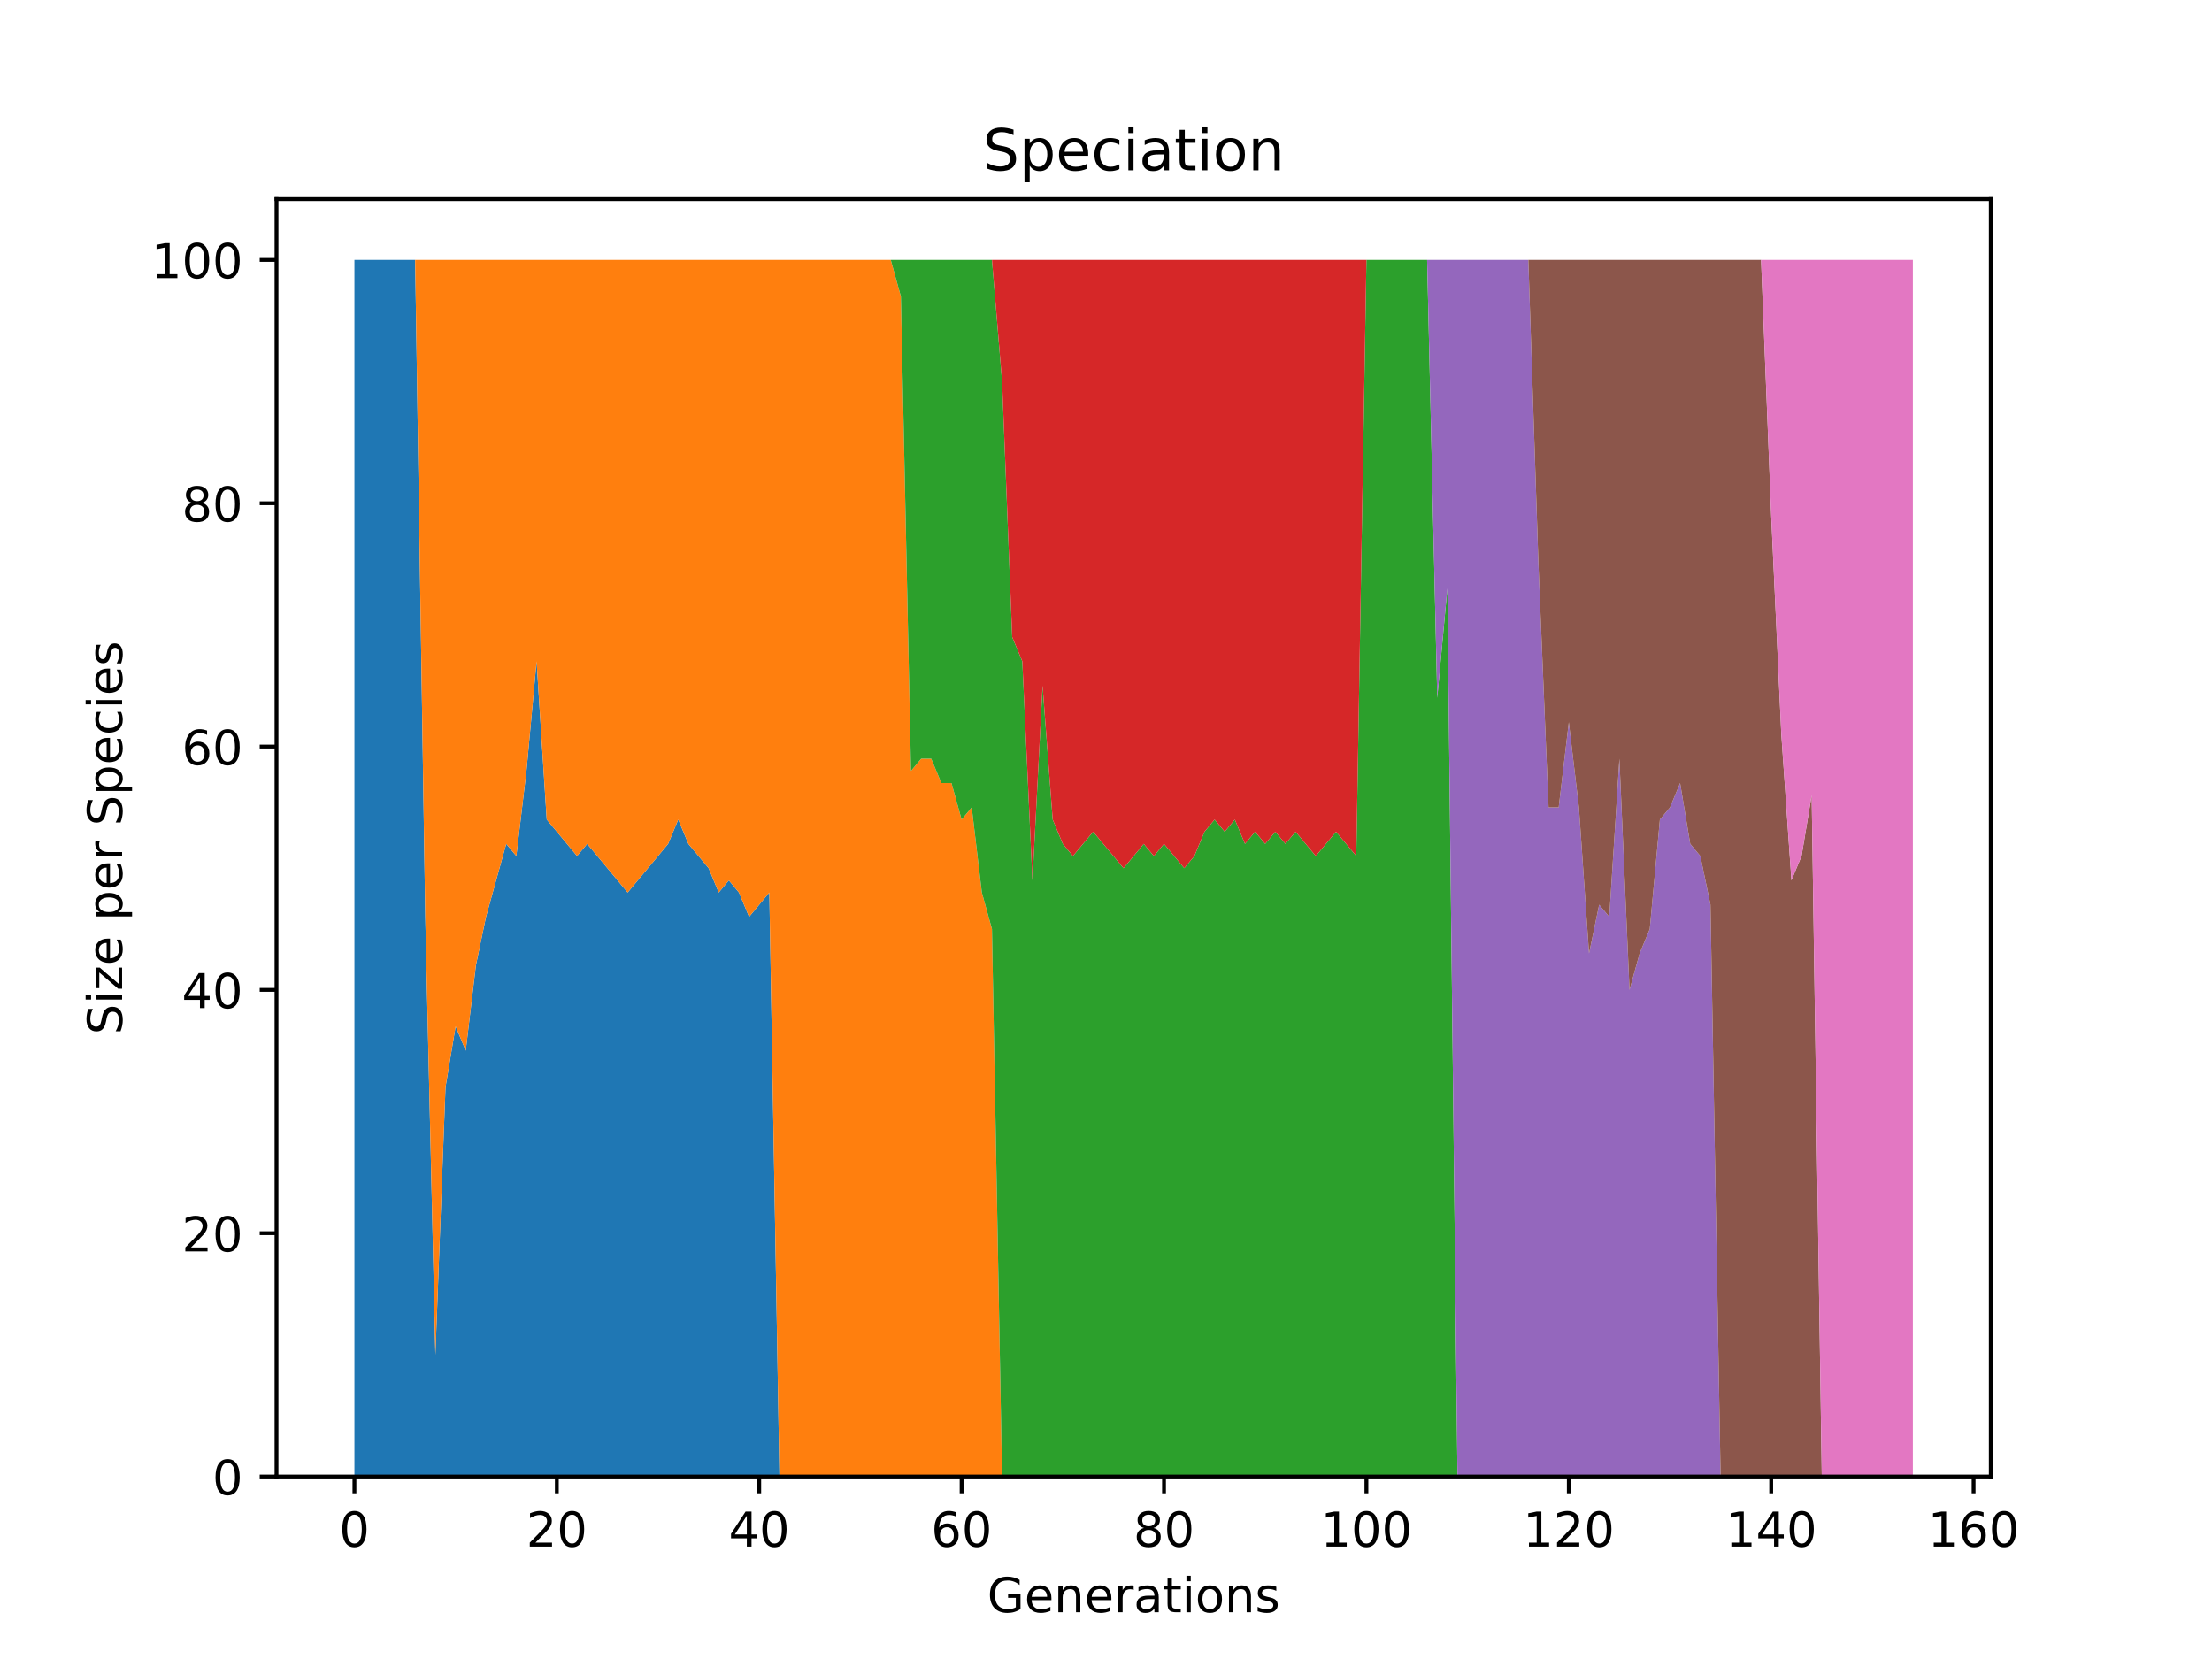 <?xml version="1.0" encoding="utf-8" standalone="no"?>
<!DOCTYPE svg PUBLIC "-//W3C//DTD SVG 1.1//EN"
  "http://www.w3.org/Graphics/SVG/1.1/DTD/svg11.dtd">
<!-- Created with matplotlib (https://matplotlib.org/) -->
<svg height="345.6pt" version="1.1" viewBox="0 0 460.8 345.6" width="460.8pt" xmlns="http://www.w3.org/2000/svg" xmlns:xlink="http://www.w3.org/1999/xlink">
 <defs>
  <style type="text/css">*{stroke-linecap:butt;stroke-linejoin:round;}</style>
 </defs>
 <g id="figure_1">
  <g id="patch_1">
   <path d="M 0 345.6 
L 460.8 345.6 
L 460.8 0 
L 0 0 
z
" style="fill:#ffffff;"/>
  </g>
  <g id="axes_1">
   <g id="patch_2">
    <path d="M 57.6 307.584 
L 414.72 307.584 
L 414.72 41.472 
L 57.6 41.472 
z
" style="fill:#ffffff;"/>
   </g>
   <g id="PolyCollection_1">
    <path clip-path="url(#pff8a62d9a7)" d="M 73.833 54.144 
L 73.833 307.584 
L 75.941 307.584 
L 78.049 307.584 
L 80.157 307.584 
L 82.265 307.584 
L 84.373 307.584 
L 86.482 307.584 
L 88.59 307.584 
L 90.698 307.584 
L 92.806 307.584 
L 94.914 307.584 
L 97.022 307.584 
L 99.13 307.584 
L 101.239 307.584 
L 103.347 307.584 
L 105.455 307.584 
L 107.563 307.584 
L 109.671 307.584 
L 111.779 307.584 
L 113.888 307.584 
L 115.996 307.584 
L 118.104 307.584 
L 120.212 307.584 
L 122.32 307.584 
L 124.428 307.584 
L 126.536 307.584 
L 128.645 307.584 
L 130.753 307.584 
L 132.861 307.584 
L 134.969 307.584 
L 137.077 307.584 
L 139.185 307.584 
L 141.293 307.584 
L 143.402 307.584 
L 145.51 307.584 
L 147.618 307.584 
L 149.726 307.584 
L 151.834 307.584 
L 153.942 307.584 
L 156.05 307.584 
L 158.159 307.584 
L 160.267 307.584 
L 162.375 307.584 
L 164.483 307.584 
L 166.591 307.584 
L 168.699 307.584 
L 170.807 307.584 
L 172.916 307.584 
L 175.024 307.584 
L 177.132 307.584 
L 179.24 307.584 
L 181.348 307.584 
L 183.456 307.584 
L 185.564 307.584 
L 187.673 307.584 
L 189.781 307.584 
L 191.889 307.584 
L 193.997 307.584 
L 196.105 307.584 
L 198.213 307.584 
L 200.322 307.584 
L 202.43 307.584 
L 204.538 307.584 
L 206.646 307.584 
L 208.754 307.584 
L 210.862 307.584 
L 212.97 307.584 
L 215.079 307.584 
L 217.187 307.584 
L 219.295 307.584 
L 221.403 307.584 
L 223.511 307.584 
L 225.619 307.584 
L 227.727 307.584 
L 229.836 307.584 
L 231.944 307.584 
L 234.052 307.584 
L 236.16 307.584 
L 238.268 307.584 
L 240.376 307.584 
L 242.484 307.584 
L 244.593 307.584 
L 246.701 307.584 
L 248.809 307.584 
L 250.917 307.584 
L 253.025 307.584 
L 255.133 307.584 
L 257.241 307.584 
L 259.35 307.584 
L 261.458 307.584 
L 263.566 307.584 
L 265.674 307.584 
L 267.782 307.584 
L 269.89 307.584 
L 271.998 307.584 
L 274.107 307.584 
L 276.215 307.584 
L 278.323 307.584 
L 280.431 307.584 
L 282.539 307.584 
L 284.647 307.584 
L 286.756 307.584 
L 288.864 307.584 
L 290.972 307.584 
L 293.08 307.584 
L 295.188 307.584 
L 297.296 307.584 
L 299.404 307.584 
L 301.513 307.584 
L 303.621 307.584 
L 305.729 307.584 
L 307.837 307.584 
L 309.945 307.584 
L 312.053 307.584 
L 314.161 307.584 
L 316.27 307.584 
L 318.378 307.584 
L 320.486 307.584 
L 322.594 307.584 
L 324.702 307.584 
L 326.81 307.584 
L 328.918 307.584 
L 331.027 307.584 
L 333.135 307.584 
L 335.243 307.584 
L 337.351 307.584 
L 339.459 307.584 
L 341.567 307.584 
L 343.675 307.584 
L 345.784 307.584 
L 347.892 307.584 
L 350 307.584 
L 352.108 307.584 
L 354.216 307.584 
L 356.324 307.584 
L 358.432 307.584 
L 360.541 307.584 
L 362.649 307.584 
L 364.757 307.584 
L 366.865 307.584 
L 368.973 307.584 
L 371.081 307.584 
L 373.19 307.584 
L 375.298 307.584 
L 377.406 307.584 
L 379.514 307.584 
L 381.622 307.584 
L 383.73 307.584 
L 385.838 307.584 
L 387.947 307.584 
L 390.055 307.584 
L 392.163 307.584 
L 394.271 307.584 
L 396.379 307.584 
L 398.487 307.584 
L 398.487 307.584 
L 398.487 307.584 
L 396.379 307.584 
L 394.271 307.584 
L 392.163 307.584 
L 390.055 307.584 
L 387.947 307.584 
L 385.838 307.584 
L 383.73 307.584 
L 381.622 307.584 
L 379.514 307.584 
L 377.406 307.584 
L 375.298 307.584 
L 373.19 307.584 
L 371.081 307.584 
L 368.973 307.584 
L 366.865 307.584 
L 364.757 307.584 
L 362.649 307.584 
L 360.541 307.584 
L 358.432 307.584 
L 356.324 307.584 
L 354.216 307.584 
L 352.108 307.584 
L 350 307.584 
L 347.892 307.584 
L 345.784 307.584 
L 343.675 307.584 
L 341.567 307.584 
L 339.459 307.584 
L 337.351 307.584 
L 335.243 307.584 
L 333.135 307.584 
L 331.027 307.584 
L 328.918 307.584 
L 326.81 307.584 
L 324.702 307.584 
L 322.594 307.584 
L 320.486 307.584 
L 318.378 307.584 
L 316.27 307.584 
L 314.161 307.584 
L 312.053 307.584 
L 309.945 307.584 
L 307.837 307.584 
L 305.729 307.584 
L 303.621 307.584 
L 301.513 307.584 
L 299.404 307.584 
L 297.296 307.584 
L 295.188 307.584 
L 293.08 307.584 
L 290.972 307.584 
L 288.864 307.584 
L 286.756 307.584 
L 284.647 307.584 
L 282.539 307.584 
L 280.431 307.584 
L 278.323 307.584 
L 276.215 307.584 
L 274.107 307.584 
L 271.998 307.584 
L 269.89 307.584 
L 267.782 307.584 
L 265.674 307.584 
L 263.566 307.584 
L 261.458 307.584 
L 259.35 307.584 
L 257.241 307.584 
L 255.133 307.584 
L 253.025 307.584 
L 250.917 307.584 
L 248.809 307.584 
L 246.701 307.584 
L 244.593 307.584 
L 242.484 307.584 
L 240.376 307.584 
L 238.268 307.584 
L 236.16 307.584 
L 234.052 307.584 
L 231.944 307.584 
L 229.836 307.584 
L 227.727 307.584 
L 225.619 307.584 
L 223.511 307.584 
L 221.403 307.584 
L 219.295 307.584 
L 217.187 307.584 
L 215.079 307.584 
L 212.97 307.584 
L 210.862 307.584 
L 208.754 307.584 
L 206.646 307.584 
L 204.538 307.584 
L 202.43 307.584 
L 200.322 307.584 
L 198.213 307.584 
L 196.105 307.584 
L 193.997 307.584 
L 191.889 307.584 
L 189.781 307.584 
L 187.673 307.584 
L 185.564 307.584 
L 183.456 307.584 
L 181.348 307.584 
L 179.24 307.584 
L 177.132 307.584 
L 175.024 307.584 
L 172.916 307.584 
L 170.807 307.584 
L 168.699 307.584 
L 166.591 307.584 
L 164.483 307.584 
L 162.375 307.584 
L 160.267 185.933 
L 158.159 188.467 
L 156.05 191.002 
L 153.942 185.933 
L 151.834 183.398 
L 149.726 185.933 
L 147.618 180.864 
L 145.51 178.33 
L 143.402 175.795 
L 141.293 170.726 
L 139.185 175.795 
L 137.077 178.33 
L 134.969 180.864 
L 132.861 183.398 
L 130.753 185.933 
L 128.645 183.398 
L 126.536 180.864 
L 124.428 178.33 
L 122.32 175.795 
L 120.212 178.33 
L 118.104 175.795 
L 115.996 173.261 
L 113.888 170.726 
L 111.779 137.779 
L 109.671 160.589 
L 107.563 178.33 
L 105.455 175.795 
L 103.347 183.398 
L 101.239 191.002 
L 99.13 201.139 
L 97.022 218.88 
L 94.914 213.811 
L 92.806 226.483 
L 90.698 282.24 
L 88.59 191.002 
L 86.482 54.144 
L 84.373 54.144 
L 82.265 54.144 
L 80.157 54.144 
L 78.049 54.144 
L 75.941 54.144 
L 73.833 54.144 
z
" style="fill:#1f77b4;"/>
   </g>
   <g id="PolyCollection_2">
    <path clip-path="url(#pff8a62d9a7)" d="M 73.833 54.144 
L 73.833 54.144 
L 75.941 54.144 
L 78.049 54.144 
L 80.157 54.144 
L 82.265 54.144 
L 84.373 54.144 
L 86.482 54.144 
L 88.59 191.002 
L 90.698 282.24 
L 92.806 226.483 
L 94.914 213.811 
L 97.022 218.88 
L 99.13 201.139 
L 101.239 191.002 
L 103.347 183.398 
L 105.455 175.795 
L 107.563 178.33 
L 109.671 160.589 
L 111.779 137.779 
L 113.888 170.726 
L 115.996 173.261 
L 118.104 175.795 
L 120.212 178.33 
L 122.32 175.795 
L 124.428 178.33 
L 126.536 180.864 
L 128.645 183.398 
L 130.753 185.933 
L 132.861 183.398 
L 134.969 180.864 
L 137.077 178.33 
L 139.185 175.795 
L 141.293 170.726 
L 143.402 175.795 
L 145.51 178.33 
L 147.618 180.864 
L 149.726 185.933 
L 151.834 183.398 
L 153.942 185.933 
L 156.05 191.002 
L 158.159 188.467 
L 160.267 185.933 
L 162.375 307.584 
L 164.483 307.584 
L 166.591 307.584 
L 168.699 307.584 
L 170.807 307.584 
L 172.916 307.584 
L 175.024 307.584 
L 177.132 307.584 
L 179.24 307.584 
L 181.348 307.584 
L 183.456 307.584 
L 185.564 307.584 
L 187.673 307.584 
L 189.781 307.584 
L 191.889 307.584 
L 193.997 307.584 
L 196.105 307.584 
L 198.213 307.584 
L 200.322 307.584 
L 202.43 307.584 
L 204.538 307.584 
L 206.646 307.584 
L 208.754 307.584 
L 210.862 307.584 
L 212.97 307.584 
L 215.079 307.584 
L 217.187 307.584 
L 219.295 307.584 
L 221.403 307.584 
L 223.511 307.584 
L 225.619 307.584 
L 227.727 307.584 
L 229.836 307.584 
L 231.944 307.584 
L 234.052 307.584 
L 236.16 307.584 
L 238.268 307.584 
L 240.376 307.584 
L 242.484 307.584 
L 244.593 307.584 
L 246.701 307.584 
L 248.809 307.584 
L 250.917 307.584 
L 253.025 307.584 
L 255.133 307.584 
L 257.241 307.584 
L 259.35 307.584 
L 261.458 307.584 
L 263.566 307.584 
L 265.674 307.584 
L 267.782 307.584 
L 269.89 307.584 
L 271.998 307.584 
L 274.107 307.584 
L 276.215 307.584 
L 278.323 307.584 
L 280.431 307.584 
L 282.539 307.584 
L 284.647 307.584 
L 286.756 307.584 
L 288.864 307.584 
L 290.972 307.584 
L 293.08 307.584 
L 295.188 307.584 
L 297.296 307.584 
L 299.404 307.584 
L 301.513 307.584 
L 303.621 307.584 
L 305.729 307.584 
L 307.837 307.584 
L 309.945 307.584 
L 312.053 307.584 
L 314.161 307.584 
L 316.27 307.584 
L 318.378 307.584 
L 320.486 307.584 
L 322.594 307.584 
L 324.702 307.584 
L 326.81 307.584 
L 328.918 307.584 
L 331.027 307.584 
L 333.135 307.584 
L 335.243 307.584 
L 337.351 307.584 
L 339.459 307.584 
L 341.567 307.584 
L 343.675 307.584 
L 345.784 307.584 
L 347.892 307.584 
L 350 307.584 
L 352.108 307.584 
L 354.216 307.584 
L 356.324 307.584 
L 358.432 307.584 
L 360.541 307.584 
L 362.649 307.584 
L 364.757 307.584 
L 366.865 307.584 
L 368.973 307.584 
L 371.081 307.584 
L 373.19 307.584 
L 375.298 307.584 
L 377.406 307.584 
L 379.514 307.584 
L 381.622 307.584 
L 383.73 307.584 
L 385.838 307.584 
L 387.947 307.584 
L 390.055 307.584 
L 392.163 307.584 
L 394.271 307.584 
L 396.379 307.584 
L 398.487 307.584 
L 398.487 307.584 
L 398.487 307.584 
L 396.379 307.584 
L 394.271 307.584 
L 392.163 307.584 
L 390.055 307.584 
L 387.947 307.584 
L 385.838 307.584 
L 383.73 307.584 
L 381.622 307.584 
L 379.514 307.584 
L 377.406 307.584 
L 375.298 307.584 
L 373.19 307.584 
L 371.081 307.584 
L 368.973 307.584 
L 366.865 307.584 
L 364.757 307.584 
L 362.649 307.584 
L 360.541 307.584 
L 358.432 307.584 
L 356.324 307.584 
L 354.216 307.584 
L 352.108 307.584 
L 350 307.584 
L 347.892 307.584 
L 345.784 307.584 
L 343.675 307.584 
L 341.567 307.584 
L 339.459 307.584 
L 337.351 307.584 
L 335.243 307.584 
L 333.135 307.584 
L 331.027 307.584 
L 328.918 307.584 
L 326.81 307.584 
L 324.702 307.584 
L 322.594 307.584 
L 320.486 307.584 
L 318.378 307.584 
L 316.27 307.584 
L 314.161 307.584 
L 312.053 307.584 
L 309.945 307.584 
L 307.837 307.584 
L 305.729 307.584 
L 303.621 307.584 
L 301.513 307.584 
L 299.404 307.584 
L 297.296 307.584 
L 295.188 307.584 
L 293.08 307.584 
L 290.972 307.584 
L 288.864 307.584 
L 286.756 307.584 
L 284.647 307.584 
L 282.539 307.584 
L 280.431 307.584 
L 278.323 307.584 
L 276.215 307.584 
L 274.107 307.584 
L 271.998 307.584 
L 269.89 307.584 
L 267.782 307.584 
L 265.674 307.584 
L 263.566 307.584 
L 261.458 307.584 
L 259.35 307.584 
L 257.241 307.584 
L 255.133 307.584 
L 253.025 307.584 
L 250.917 307.584 
L 248.809 307.584 
L 246.701 307.584 
L 244.593 307.584 
L 242.484 307.584 
L 240.376 307.584 
L 238.268 307.584 
L 236.16 307.584 
L 234.052 307.584 
L 231.944 307.584 
L 229.836 307.584 
L 227.727 307.584 
L 225.619 307.584 
L 223.511 307.584 
L 221.403 307.584 
L 219.295 307.584 
L 217.187 307.584 
L 215.079 307.584 
L 212.97 307.584 
L 210.862 307.584 
L 208.754 307.584 
L 206.646 193.536 
L 204.538 185.933 
L 202.43 168.192 
L 200.322 170.726 
L 198.213 163.123 
L 196.105 163.123 
L 193.997 158.054 
L 191.889 158.054 
L 189.781 160.589 
L 187.673 61.747 
L 185.564 54.144 
L 183.456 54.144 
L 181.348 54.144 
L 179.24 54.144 
L 177.132 54.144 
L 175.024 54.144 
L 172.916 54.144 
L 170.807 54.144 
L 168.699 54.144 
L 166.591 54.144 
L 164.483 54.144 
L 162.375 54.144 
L 160.267 54.144 
L 158.159 54.144 
L 156.05 54.144 
L 153.942 54.144 
L 151.834 54.144 
L 149.726 54.144 
L 147.618 54.144 
L 145.51 54.144 
L 143.402 54.144 
L 141.293 54.144 
L 139.185 54.144 
L 137.077 54.144 
L 134.969 54.144 
L 132.861 54.144 
L 130.753 54.144 
L 128.645 54.144 
L 126.536 54.144 
L 124.428 54.144 
L 122.32 54.144 
L 120.212 54.144 
L 118.104 54.144 
L 115.996 54.144 
L 113.888 54.144 
L 111.779 54.144 
L 109.671 54.144 
L 107.563 54.144 
L 105.455 54.144 
L 103.347 54.144 
L 101.239 54.144 
L 99.13 54.144 
L 97.022 54.144 
L 94.914 54.144 
L 92.806 54.144 
L 90.698 54.144 
L 88.59 54.144 
L 86.482 54.144 
L 84.373 54.144 
L 82.265 54.144 
L 80.157 54.144 
L 78.049 54.144 
L 75.941 54.144 
L 73.833 54.144 
z
" style="fill:#ff7f0e;"/>
   </g>
   <g id="PolyCollection_3">
    <path clip-path="url(#pff8a62d9a7)" d="M 73.833 54.144 
L 73.833 54.144 
L 75.941 54.144 
L 78.049 54.144 
L 80.157 54.144 
L 82.265 54.144 
L 84.373 54.144 
L 86.482 54.144 
L 88.59 54.144 
L 90.698 54.144 
L 92.806 54.144 
L 94.914 54.144 
L 97.022 54.144 
L 99.13 54.144 
L 101.239 54.144 
L 103.347 54.144 
L 105.455 54.144 
L 107.563 54.144 
L 109.671 54.144 
L 111.779 54.144 
L 113.888 54.144 
L 115.996 54.144 
L 118.104 54.144 
L 120.212 54.144 
L 122.32 54.144 
L 124.428 54.144 
L 126.536 54.144 
L 128.645 54.144 
L 130.753 54.144 
L 132.861 54.144 
L 134.969 54.144 
L 137.077 54.144 
L 139.185 54.144 
L 141.293 54.144 
L 143.402 54.144 
L 145.51 54.144 
L 147.618 54.144 
L 149.726 54.144 
L 151.834 54.144 
L 153.942 54.144 
L 156.05 54.144 
L 158.159 54.144 
L 160.267 54.144 
L 162.375 54.144 
L 164.483 54.144 
L 166.591 54.144 
L 168.699 54.144 
L 170.807 54.144 
L 172.916 54.144 
L 175.024 54.144 
L 177.132 54.144 
L 179.24 54.144 
L 181.348 54.144 
L 183.456 54.144 
L 185.564 54.144 
L 187.673 61.747 
L 189.781 160.589 
L 191.889 158.054 
L 193.997 158.054 
L 196.105 163.123 
L 198.213 163.123 
L 200.322 170.726 
L 202.43 168.192 
L 204.538 185.933 
L 206.646 193.536 
L 208.754 307.584 
L 210.862 307.584 
L 212.97 307.584 
L 215.079 307.584 
L 217.187 307.584 
L 219.295 307.584 
L 221.403 307.584 
L 223.511 307.584 
L 225.619 307.584 
L 227.727 307.584 
L 229.836 307.584 
L 231.944 307.584 
L 234.052 307.584 
L 236.16 307.584 
L 238.268 307.584 
L 240.376 307.584 
L 242.484 307.584 
L 244.593 307.584 
L 246.701 307.584 
L 248.809 307.584 
L 250.917 307.584 
L 253.025 307.584 
L 255.133 307.584 
L 257.241 307.584 
L 259.35 307.584 
L 261.458 307.584 
L 263.566 307.584 
L 265.674 307.584 
L 267.782 307.584 
L 269.89 307.584 
L 271.998 307.584 
L 274.107 307.584 
L 276.215 307.584 
L 278.323 307.584 
L 280.431 307.584 
L 282.539 307.584 
L 284.647 307.584 
L 286.756 307.584 
L 288.864 307.584 
L 290.972 307.584 
L 293.08 307.584 
L 295.188 307.584 
L 297.296 307.584 
L 299.404 307.584 
L 301.513 307.584 
L 303.621 307.584 
L 305.729 307.584 
L 307.837 307.584 
L 309.945 307.584 
L 312.053 307.584 
L 314.161 307.584 
L 316.27 307.584 
L 318.378 307.584 
L 320.486 307.584 
L 322.594 307.584 
L 324.702 307.584 
L 326.81 307.584 
L 328.918 307.584 
L 331.027 307.584 
L 333.135 307.584 
L 335.243 307.584 
L 337.351 307.584 
L 339.459 307.584 
L 341.567 307.584 
L 343.675 307.584 
L 345.784 307.584 
L 347.892 307.584 
L 350 307.584 
L 352.108 307.584 
L 354.216 307.584 
L 356.324 307.584 
L 358.432 307.584 
L 360.541 307.584 
L 362.649 307.584 
L 364.757 307.584 
L 366.865 307.584 
L 368.973 307.584 
L 371.081 307.584 
L 373.19 307.584 
L 375.298 307.584 
L 377.406 307.584 
L 379.514 307.584 
L 381.622 307.584 
L 383.73 307.584 
L 385.838 307.584 
L 387.947 307.584 
L 390.055 307.584 
L 392.163 307.584 
L 394.271 307.584 
L 396.379 307.584 
L 398.487 307.584 
L 398.487 307.584 
L 398.487 307.584 
L 396.379 307.584 
L 394.271 307.584 
L 392.163 307.584 
L 390.055 307.584 
L 387.947 307.584 
L 385.838 307.584 
L 383.73 307.584 
L 381.622 307.584 
L 379.514 307.584 
L 377.406 307.584 
L 375.298 307.584 
L 373.19 307.584 
L 371.081 307.584 
L 368.973 307.584 
L 366.865 307.584 
L 364.757 307.584 
L 362.649 307.584 
L 360.541 307.584 
L 358.432 307.584 
L 356.324 307.584 
L 354.216 307.584 
L 352.108 307.584 
L 350 307.584 
L 347.892 307.584 
L 345.784 307.584 
L 343.675 307.584 
L 341.567 307.584 
L 339.459 307.584 
L 337.351 307.584 
L 335.243 307.584 
L 333.135 307.584 
L 331.027 307.584 
L 328.918 307.584 
L 326.81 307.584 
L 324.702 307.584 
L 322.594 307.584 
L 320.486 307.584 
L 318.378 307.584 
L 316.27 307.584 
L 314.161 307.584 
L 312.053 307.584 
L 309.945 307.584 
L 307.837 307.584 
L 305.729 307.584 
L 303.621 307.584 
L 301.513 122.573 
L 299.404 145.382 
L 297.296 54.144 
L 295.188 54.144 
L 293.08 54.144 
L 290.972 54.144 
L 288.864 54.144 
L 286.756 54.144 
L 284.647 54.144 
L 282.539 178.33 
L 280.431 175.795 
L 278.323 173.261 
L 276.215 175.795 
L 274.107 178.33 
L 271.998 175.795 
L 269.89 173.261 
L 267.782 175.795 
L 265.674 173.261 
L 263.566 175.795 
L 261.458 173.261 
L 259.35 175.795 
L 257.241 170.726 
L 255.133 173.261 
L 253.025 170.726 
L 250.917 173.261 
L 248.809 178.33 
L 246.701 180.864 
L 244.593 178.33 
L 242.484 175.795 
L 240.376 178.33 
L 238.268 175.795 
L 236.16 178.33 
L 234.052 180.864 
L 231.944 178.33 
L 229.836 175.795 
L 227.727 173.261 
L 225.619 175.795 
L 223.511 178.33 
L 221.403 175.795 
L 219.295 170.726 
L 217.187 142.848 
L 215.079 183.398 
L 212.97 137.779 
L 210.862 132.71 
L 208.754 79.488 
L 206.646 54.144 
L 204.538 54.144 
L 202.43 54.144 
L 200.322 54.144 
L 198.213 54.144 
L 196.105 54.144 
L 193.997 54.144 
L 191.889 54.144 
L 189.781 54.144 
L 187.673 54.144 
L 185.564 54.144 
L 183.456 54.144 
L 181.348 54.144 
L 179.24 54.144 
L 177.132 54.144 
L 175.024 54.144 
L 172.916 54.144 
L 170.807 54.144 
L 168.699 54.144 
L 166.591 54.144 
L 164.483 54.144 
L 162.375 54.144 
L 160.267 54.144 
L 158.159 54.144 
L 156.05 54.144 
L 153.942 54.144 
L 151.834 54.144 
L 149.726 54.144 
L 147.618 54.144 
L 145.51 54.144 
L 143.402 54.144 
L 141.293 54.144 
L 139.185 54.144 
L 137.077 54.144 
L 134.969 54.144 
L 132.861 54.144 
L 130.753 54.144 
L 128.645 54.144 
L 126.536 54.144 
L 124.428 54.144 
L 122.32 54.144 
L 120.212 54.144 
L 118.104 54.144 
L 115.996 54.144 
L 113.888 54.144 
L 111.779 54.144 
L 109.671 54.144 
L 107.563 54.144 
L 105.455 54.144 
L 103.347 54.144 
L 101.239 54.144 
L 99.13 54.144 
L 97.022 54.144 
L 94.914 54.144 
L 92.806 54.144 
L 90.698 54.144 
L 88.59 54.144 
L 86.482 54.144 
L 84.373 54.144 
L 82.265 54.144 
L 80.157 54.144 
L 78.049 54.144 
L 75.941 54.144 
L 73.833 54.144 
z
" style="fill:#2ca02c;"/>
   </g>
   <g id="PolyCollection_4">
    <path clip-path="url(#pff8a62d9a7)" d="M 73.833 54.144 
L 73.833 54.144 
L 75.941 54.144 
L 78.049 54.144 
L 80.157 54.144 
L 82.265 54.144 
L 84.373 54.144 
L 86.482 54.144 
L 88.59 54.144 
L 90.698 54.144 
L 92.806 54.144 
L 94.914 54.144 
L 97.022 54.144 
L 99.13 54.144 
L 101.239 54.144 
L 103.347 54.144 
L 105.455 54.144 
L 107.563 54.144 
L 109.671 54.144 
L 111.779 54.144 
L 113.888 54.144 
L 115.996 54.144 
L 118.104 54.144 
L 120.212 54.144 
L 122.32 54.144 
L 124.428 54.144 
L 126.536 54.144 
L 128.645 54.144 
L 130.753 54.144 
L 132.861 54.144 
L 134.969 54.144 
L 137.077 54.144 
L 139.185 54.144 
L 141.293 54.144 
L 143.402 54.144 
L 145.51 54.144 
L 147.618 54.144 
L 149.726 54.144 
L 151.834 54.144 
L 153.942 54.144 
L 156.05 54.144 
L 158.159 54.144 
L 160.267 54.144 
L 162.375 54.144 
L 164.483 54.144 
L 166.591 54.144 
L 168.699 54.144 
L 170.807 54.144 
L 172.916 54.144 
L 175.024 54.144 
L 177.132 54.144 
L 179.24 54.144 
L 181.348 54.144 
L 183.456 54.144 
L 185.564 54.144 
L 187.673 54.144 
L 189.781 54.144 
L 191.889 54.144 
L 193.997 54.144 
L 196.105 54.144 
L 198.213 54.144 
L 200.322 54.144 
L 202.43 54.144 
L 204.538 54.144 
L 206.646 54.144 
L 208.754 79.488 
L 210.862 132.71 
L 212.97 137.779 
L 215.079 183.398 
L 217.187 142.848 
L 219.295 170.726 
L 221.403 175.795 
L 223.511 178.33 
L 225.619 175.795 
L 227.727 173.261 
L 229.836 175.795 
L 231.944 178.33 
L 234.052 180.864 
L 236.16 178.33 
L 238.268 175.795 
L 240.376 178.33 
L 242.484 175.795 
L 244.593 178.33 
L 246.701 180.864 
L 248.809 178.33 
L 250.917 173.261 
L 253.025 170.726 
L 255.133 173.261 
L 257.241 170.726 
L 259.35 175.795 
L 261.458 173.261 
L 263.566 175.795 
L 265.674 173.261 
L 267.782 175.795 
L 269.89 173.261 
L 271.998 175.795 
L 274.107 178.33 
L 276.215 175.795 
L 278.323 173.261 
L 280.431 175.795 
L 282.539 178.33 
L 284.647 54.144 
L 286.756 54.144 
L 288.864 54.144 
L 290.972 54.144 
L 293.08 54.144 
L 295.188 54.144 
L 297.296 54.144 
L 299.404 145.382 
L 301.513 122.573 
L 303.621 307.584 
L 305.729 307.584 
L 307.837 307.584 
L 309.945 307.584 
L 312.053 307.584 
L 314.161 307.584 
L 316.27 307.584 
L 318.378 307.584 
L 320.486 307.584 
L 322.594 307.584 
L 324.702 307.584 
L 326.81 307.584 
L 328.918 307.584 
L 331.027 307.584 
L 333.135 307.584 
L 335.243 307.584 
L 337.351 307.584 
L 339.459 307.584 
L 341.567 307.584 
L 343.675 307.584 
L 345.784 307.584 
L 347.892 307.584 
L 350 307.584 
L 352.108 307.584 
L 354.216 307.584 
L 356.324 307.584 
L 358.432 307.584 
L 360.541 307.584 
L 362.649 307.584 
L 364.757 307.584 
L 366.865 307.584 
L 368.973 307.584 
L 371.081 307.584 
L 373.19 307.584 
L 375.298 307.584 
L 377.406 307.584 
L 379.514 307.584 
L 381.622 307.584 
L 383.73 307.584 
L 385.838 307.584 
L 387.947 307.584 
L 390.055 307.584 
L 392.163 307.584 
L 394.271 307.584 
L 396.379 307.584 
L 398.487 307.584 
L 398.487 307.584 
L 398.487 307.584 
L 396.379 307.584 
L 394.271 307.584 
L 392.163 307.584 
L 390.055 307.584 
L 387.947 307.584 
L 385.838 307.584 
L 383.73 307.584 
L 381.622 307.584 
L 379.514 307.584 
L 377.406 307.584 
L 375.298 307.584 
L 373.19 307.584 
L 371.081 307.584 
L 368.973 307.584 
L 366.865 307.584 
L 364.757 307.584 
L 362.649 307.584 
L 360.541 307.584 
L 358.432 307.584 
L 356.324 307.584 
L 354.216 307.584 
L 352.108 307.584 
L 350 307.584 
L 347.892 307.584 
L 345.784 307.584 
L 343.675 307.584 
L 341.567 307.584 
L 339.459 307.584 
L 337.351 307.584 
L 335.243 307.584 
L 333.135 307.584 
L 331.027 307.584 
L 328.918 307.584 
L 326.81 307.584 
L 324.702 307.584 
L 322.594 307.584 
L 320.486 307.584 
L 318.378 307.584 
L 316.27 307.584 
L 314.161 307.584 
L 312.053 307.584 
L 309.945 307.584 
L 307.837 307.584 
L 305.729 307.584 
L 303.621 307.584 
L 301.513 122.573 
L 299.404 145.382 
L 297.296 54.144 
L 295.188 54.144 
L 293.08 54.144 
L 290.972 54.144 
L 288.864 54.144 
L 286.756 54.144 
L 284.647 54.144 
L 282.539 54.144 
L 280.431 54.144 
L 278.323 54.144 
L 276.215 54.144 
L 274.107 54.144 
L 271.998 54.144 
L 269.89 54.144 
L 267.782 54.144 
L 265.674 54.144 
L 263.566 54.144 
L 261.458 54.144 
L 259.35 54.144 
L 257.241 54.144 
L 255.133 54.144 
L 253.025 54.144 
L 250.917 54.144 
L 248.809 54.144 
L 246.701 54.144 
L 244.593 54.144 
L 242.484 54.144 
L 240.376 54.144 
L 238.268 54.144 
L 236.16 54.144 
L 234.052 54.144 
L 231.944 54.144 
L 229.836 54.144 
L 227.727 54.144 
L 225.619 54.144 
L 223.511 54.144 
L 221.403 54.144 
L 219.295 54.144 
L 217.187 54.144 
L 215.079 54.144 
L 212.97 54.144 
L 210.862 54.144 
L 208.754 54.144 
L 206.646 54.144 
L 204.538 54.144 
L 202.43 54.144 
L 200.322 54.144 
L 198.213 54.144 
L 196.105 54.144 
L 193.997 54.144 
L 191.889 54.144 
L 189.781 54.144 
L 187.673 54.144 
L 185.564 54.144 
L 183.456 54.144 
L 181.348 54.144 
L 179.24 54.144 
L 177.132 54.144 
L 175.024 54.144 
L 172.916 54.144 
L 170.807 54.144 
L 168.699 54.144 
L 166.591 54.144 
L 164.483 54.144 
L 162.375 54.144 
L 160.267 54.144 
L 158.159 54.144 
L 156.05 54.144 
L 153.942 54.144 
L 151.834 54.144 
L 149.726 54.144 
L 147.618 54.144 
L 145.51 54.144 
L 143.402 54.144 
L 141.293 54.144 
L 139.185 54.144 
L 137.077 54.144 
L 134.969 54.144 
L 132.861 54.144 
L 130.753 54.144 
L 128.645 54.144 
L 126.536 54.144 
L 124.428 54.144 
L 122.32 54.144 
L 120.212 54.144 
L 118.104 54.144 
L 115.996 54.144 
L 113.888 54.144 
L 111.779 54.144 
L 109.671 54.144 
L 107.563 54.144 
L 105.455 54.144 
L 103.347 54.144 
L 101.239 54.144 
L 99.13 54.144 
L 97.022 54.144 
L 94.914 54.144 
L 92.806 54.144 
L 90.698 54.144 
L 88.59 54.144 
L 86.482 54.144 
L 84.373 54.144 
L 82.265 54.144 
L 80.157 54.144 
L 78.049 54.144 
L 75.941 54.144 
L 73.833 54.144 
z
" style="fill:#d62728;"/>
   </g>
   <g id="PolyCollection_5">
    <path clip-path="url(#pff8a62d9a7)" d="M 73.833 54.144 
L 73.833 54.144 
L 75.941 54.144 
L 78.049 54.144 
L 80.157 54.144 
L 82.265 54.144 
L 84.373 54.144 
L 86.482 54.144 
L 88.59 54.144 
L 90.698 54.144 
L 92.806 54.144 
L 94.914 54.144 
L 97.022 54.144 
L 99.13 54.144 
L 101.239 54.144 
L 103.347 54.144 
L 105.455 54.144 
L 107.563 54.144 
L 109.671 54.144 
L 111.779 54.144 
L 113.888 54.144 
L 115.996 54.144 
L 118.104 54.144 
L 120.212 54.144 
L 122.32 54.144 
L 124.428 54.144 
L 126.536 54.144 
L 128.645 54.144 
L 130.753 54.144 
L 132.861 54.144 
L 134.969 54.144 
L 137.077 54.144 
L 139.185 54.144 
L 141.293 54.144 
L 143.402 54.144 
L 145.51 54.144 
L 147.618 54.144 
L 149.726 54.144 
L 151.834 54.144 
L 153.942 54.144 
L 156.05 54.144 
L 158.159 54.144 
L 160.267 54.144 
L 162.375 54.144 
L 164.483 54.144 
L 166.591 54.144 
L 168.699 54.144 
L 170.807 54.144 
L 172.916 54.144 
L 175.024 54.144 
L 177.132 54.144 
L 179.24 54.144 
L 181.348 54.144 
L 183.456 54.144 
L 185.564 54.144 
L 187.673 54.144 
L 189.781 54.144 
L 191.889 54.144 
L 193.997 54.144 
L 196.105 54.144 
L 198.213 54.144 
L 200.322 54.144 
L 202.43 54.144 
L 204.538 54.144 
L 206.646 54.144 
L 208.754 54.144 
L 210.862 54.144 
L 212.97 54.144 
L 215.079 54.144 
L 217.187 54.144 
L 219.295 54.144 
L 221.403 54.144 
L 223.511 54.144 
L 225.619 54.144 
L 227.727 54.144 
L 229.836 54.144 
L 231.944 54.144 
L 234.052 54.144 
L 236.16 54.144 
L 238.268 54.144 
L 240.376 54.144 
L 242.484 54.144 
L 244.593 54.144 
L 246.701 54.144 
L 248.809 54.144 
L 250.917 54.144 
L 253.025 54.144 
L 255.133 54.144 
L 257.241 54.144 
L 259.35 54.144 
L 261.458 54.144 
L 263.566 54.144 
L 265.674 54.144 
L 267.782 54.144 
L 269.89 54.144 
L 271.998 54.144 
L 274.107 54.144 
L 276.215 54.144 
L 278.323 54.144 
L 280.431 54.144 
L 282.539 54.144 
L 284.647 54.144 
L 286.756 54.144 
L 288.864 54.144 
L 290.972 54.144 
L 293.08 54.144 
L 295.188 54.144 
L 297.296 54.144 
L 299.404 145.382 
L 301.513 122.573 
L 303.621 307.584 
L 305.729 307.584 
L 307.837 307.584 
L 309.945 307.584 
L 312.053 307.584 
L 314.161 307.584 
L 316.27 307.584 
L 318.378 307.584 
L 320.486 307.584 
L 322.594 307.584 
L 324.702 307.584 
L 326.81 307.584 
L 328.918 307.584 
L 331.027 307.584 
L 333.135 307.584 
L 335.243 307.584 
L 337.351 307.584 
L 339.459 307.584 
L 341.567 307.584 
L 343.675 307.584 
L 345.784 307.584 
L 347.892 307.584 
L 350 307.584 
L 352.108 307.584 
L 354.216 307.584 
L 356.324 307.584 
L 358.432 307.584 
L 360.541 307.584 
L 362.649 307.584 
L 364.757 307.584 
L 366.865 307.584 
L 368.973 307.584 
L 371.081 307.584 
L 373.19 307.584 
L 375.298 307.584 
L 377.406 307.584 
L 379.514 307.584 
L 381.622 307.584 
L 383.73 307.584 
L 385.838 307.584 
L 387.947 307.584 
L 390.055 307.584 
L 392.163 307.584 
L 394.271 307.584 
L 396.379 307.584 
L 398.487 307.584 
L 398.487 307.584 
L 398.487 307.584 
L 396.379 307.584 
L 394.271 307.584 
L 392.163 307.584 
L 390.055 307.584 
L 387.947 307.584 
L 385.838 307.584 
L 383.73 307.584 
L 381.622 307.584 
L 379.514 307.584 
L 377.406 307.584 
L 375.298 307.584 
L 373.19 307.584 
L 371.081 307.584 
L 368.973 307.584 
L 366.865 307.584 
L 364.757 307.584 
L 362.649 307.584 
L 360.541 307.584 
L 358.432 307.584 
L 356.324 188.467 
L 354.216 178.33 
L 352.108 175.795 
L 350 163.123 
L 347.892 168.192 
L 345.784 170.726 
L 343.675 193.536 
L 341.567 198.605 
L 339.459 206.208 
L 337.351 158.054 
L 335.243 191.002 
L 333.135 188.467 
L 331.027 198.605 
L 328.918 168.192 
L 326.81 150.451 
L 324.702 168.192 
L 322.594 168.192 
L 320.486 117.504 
L 318.378 54.144 
L 316.27 54.144 
L 314.161 54.144 
L 312.053 54.144 
L 309.945 54.144 
L 307.837 54.144 
L 305.729 54.144 
L 303.621 54.144 
L 301.513 54.144 
L 299.404 54.144 
L 297.296 54.144 
L 295.188 54.144 
L 293.08 54.144 
L 290.972 54.144 
L 288.864 54.144 
L 286.756 54.144 
L 284.647 54.144 
L 282.539 54.144 
L 280.431 54.144 
L 278.323 54.144 
L 276.215 54.144 
L 274.107 54.144 
L 271.998 54.144 
L 269.89 54.144 
L 267.782 54.144 
L 265.674 54.144 
L 263.566 54.144 
L 261.458 54.144 
L 259.35 54.144 
L 257.241 54.144 
L 255.133 54.144 
L 253.025 54.144 
L 250.917 54.144 
L 248.809 54.144 
L 246.701 54.144 
L 244.593 54.144 
L 242.484 54.144 
L 240.376 54.144 
L 238.268 54.144 
L 236.16 54.144 
L 234.052 54.144 
L 231.944 54.144 
L 229.836 54.144 
L 227.727 54.144 
L 225.619 54.144 
L 223.511 54.144 
L 221.403 54.144 
L 219.295 54.144 
L 217.187 54.144 
L 215.079 54.144 
L 212.97 54.144 
L 210.862 54.144 
L 208.754 54.144 
L 206.646 54.144 
L 204.538 54.144 
L 202.43 54.144 
L 200.322 54.144 
L 198.213 54.144 
L 196.105 54.144 
L 193.997 54.144 
L 191.889 54.144 
L 189.781 54.144 
L 187.673 54.144 
L 185.564 54.144 
L 183.456 54.144 
L 181.348 54.144 
L 179.24 54.144 
L 177.132 54.144 
L 175.024 54.144 
L 172.916 54.144 
L 170.807 54.144 
L 168.699 54.144 
L 166.591 54.144 
L 164.483 54.144 
L 162.375 54.144 
L 160.267 54.144 
L 158.159 54.144 
L 156.05 54.144 
L 153.942 54.144 
L 151.834 54.144 
L 149.726 54.144 
L 147.618 54.144 
L 145.51 54.144 
L 143.402 54.144 
L 141.293 54.144 
L 139.185 54.144 
L 137.077 54.144 
L 134.969 54.144 
L 132.861 54.144 
L 130.753 54.144 
L 128.645 54.144 
L 126.536 54.144 
L 124.428 54.144 
L 122.32 54.144 
L 120.212 54.144 
L 118.104 54.144 
L 115.996 54.144 
L 113.888 54.144 
L 111.779 54.144 
L 109.671 54.144 
L 107.563 54.144 
L 105.455 54.144 
L 103.347 54.144 
L 101.239 54.144 
L 99.13 54.144 
L 97.022 54.144 
L 94.914 54.144 
L 92.806 54.144 
L 90.698 54.144 
L 88.59 54.144 
L 86.482 54.144 
L 84.373 54.144 
L 82.265 54.144 
L 80.157 54.144 
L 78.049 54.144 
L 75.941 54.144 
L 73.833 54.144 
z
" style="fill:#9467bd;"/>
   </g>
   <g id="PolyCollection_6">
    <path clip-path="url(#pff8a62d9a7)" d="M 73.833 54.144 
L 73.833 54.144 
L 75.941 54.144 
L 78.049 54.144 
L 80.157 54.144 
L 82.265 54.144 
L 84.373 54.144 
L 86.482 54.144 
L 88.59 54.144 
L 90.698 54.144 
L 92.806 54.144 
L 94.914 54.144 
L 97.022 54.144 
L 99.13 54.144 
L 101.239 54.144 
L 103.347 54.144 
L 105.455 54.144 
L 107.563 54.144 
L 109.671 54.144 
L 111.779 54.144 
L 113.888 54.144 
L 115.996 54.144 
L 118.104 54.144 
L 120.212 54.144 
L 122.32 54.144 
L 124.428 54.144 
L 126.536 54.144 
L 128.645 54.144 
L 130.753 54.144 
L 132.861 54.144 
L 134.969 54.144 
L 137.077 54.144 
L 139.185 54.144 
L 141.293 54.144 
L 143.402 54.144 
L 145.51 54.144 
L 147.618 54.144 
L 149.726 54.144 
L 151.834 54.144 
L 153.942 54.144 
L 156.05 54.144 
L 158.159 54.144 
L 160.267 54.144 
L 162.375 54.144 
L 164.483 54.144 
L 166.591 54.144 
L 168.699 54.144 
L 170.807 54.144 
L 172.916 54.144 
L 175.024 54.144 
L 177.132 54.144 
L 179.24 54.144 
L 181.348 54.144 
L 183.456 54.144 
L 185.564 54.144 
L 187.673 54.144 
L 189.781 54.144 
L 191.889 54.144 
L 193.997 54.144 
L 196.105 54.144 
L 198.213 54.144 
L 200.322 54.144 
L 202.43 54.144 
L 204.538 54.144 
L 206.646 54.144 
L 208.754 54.144 
L 210.862 54.144 
L 212.97 54.144 
L 215.079 54.144 
L 217.187 54.144 
L 219.295 54.144 
L 221.403 54.144 
L 223.511 54.144 
L 225.619 54.144 
L 227.727 54.144 
L 229.836 54.144 
L 231.944 54.144 
L 234.052 54.144 
L 236.16 54.144 
L 238.268 54.144 
L 240.376 54.144 
L 242.484 54.144 
L 244.593 54.144 
L 246.701 54.144 
L 248.809 54.144 
L 250.917 54.144 
L 253.025 54.144 
L 255.133 54.144 
L 257.241 54.144 
L 259.35 54.144 
L 261.458 54.144 
L 263.566 54.144 
L 265.674 54.144 
L 267.782 54.144 
L 269.89 54.144 
L 271.998 54.144 
L 274.107 54.144 
L 276.215 54.144 
L 278.323 54.144 
L 280.431 54.144 
L 282.539 54.144 
L 284.647 54.144 
L 286.756 54.144 
L 288.864 54.144 
L 290.972 54.144 
L 293.08 54.144 
L 295.188 54.144 
L 297.296 54.144 
L 299.404 54.144 
L 301.513 54.144 
L 303.621 54.144 
L 305.729 54.144 
L 307.837 54.144 
L 309.945 54.144 
L 312.053 54.144 
L 314.161 54.144 
L 316.27 54.144 
L 318.378 54.144 
L 320.486 117.504 
L 322.594 168.192 
L 324.702 168.192 
L 326.81 150.451 
L 328.918 168.192 
L 331.027 198.605 
L 333.135 188.467 
L 335.243 191.002 
L 337.351 158.054 
L 339.459 206.208 
L 341.567 198.605 
L 343.675 193.536 
L 345.784 170.726 
L 347.892 168.192 
L 350 163.123 
L 352.108 175.795 
L 354.216 178.33 
L 356.324 188.467 
L 358.432 307.584 
L 360.541 307.584 
L 362.649 307.584 
L 364.757 307.584 
L 366.865 307.584 
L 368.973 307.584 
L 371.081 307.584 
L 373.19 307.584 
L 375.298 307.584 
L 377.406 307.584 
L 379.514 307.584 
L 381.622 307.584 
L 383.73 307.584 
L 385.838 307.584 
L 387.947 307.584 
L 390.055 307.584 
L 392.163 307.584 
L 394.271 307.584 
L 396.379 307.584 
L 398.487 307.584 
L 398.487 307.584 
L 398.487 307.584 
L 396.379 307.584 
L 394.271 307.584 
L 392.163 307.584 
L 390.055 307.584 
L 387.947 307.584 
L 385.838 307.584 
L 383.73 307.584 
L 381.622 307.584 
L 379.514 307.584 
L 377.406 165.658 
L 375.298 178.33 
L 373.19 183.398 
L 371.081 152.986 
L 368.973 107.366 
L 366.865 54.144 
L 364.757 54.144 
L 362.649 54.144 
L 360.541 54.144 
L 358.432 54.144 
L 356.324 54.144 
L 354.216 54.144 
L 352.108 54.144 
L 350 54.144 
L 347.892 54.144 
L 345.784 54.144 
L 343.675 54.144 
L 341.567 54.144 
L 339.459 54.144 
L 337.351 54.144 
L 335.243 54.144 
L 333.135 54.144 
L 331.027 54.144 
L 328.918 54.144 
L 326.81 54.144 
L 324.702 54.144 
L 322.594 54.144 
L 320.486 54.144 
L 318.378 54.144 
L 316.27 54.144 
L 314.161 54.144 
L 312.053 54.144 
L 309.945 54.144 
L 307.837 54.144 
L 305.729 54.144 
L 303.621 54.144 
L 301.513 54.144 
L 299.404 54.144 
L 297.296 54.144 
L 295.188 54.144 
L 293.08 54.144 
L 290.972 54.144 
L 288.864 54.144 
L 286.756 54.144 
L 284.647 54.144 
L 282.539 54.144 
L 280.431 54.144 
L 278.323 54.144 
L 276.215 54.144 
L 274.107 54.144 
L 271.998 54.144 
L 269.89 54.144 
L 267.782 54.144 
L 265.674 54.144 
L 263.566 54.144 
L 261.458 54.144 
L 259.35 54.144 
L 257.241 54.144 
L 255.133 54.144 
L 253.025 54.144 
L 250.917 54.144 
L 248.809 54.144 
L 246.701 54.144 
L 244.593 54.144 
L 242.484 54.144 
L 240.376 54.144 
L 238.268 54.144 
L 236.16 54.144 
L 234.052 54.144 
L 231.944 54.144 
L 229.836 54.144 
L 227.727 54.144 
L 225.619 54.144 
L 223.511 54.144 
L 221.403 54.144 
L 219.295 54.144 
L 217.187 54.144 
L 215.079 54.144 
L 212.97 54.144 
L 210.862 54.144 
L 208.754 54.144 
L 206.646 54.144 
L 204.538 54.144 
L 202.43 54.144 
L 200.322 54.144 
L 198.213 54.144 
L 196.105 54.144 
L 193.997 54.144 
L 191.889 54.144 
L 189.781 54.144 
L 187.673 54.144 
L 185.564 54.144 
L 183.456 54.144 
L 181.348 54.144 
L 179.24 54.144 
L 177.132 54.144 
L 175.024 54.144 
L 172.916 54.144 
L 170.807 54.144 
L 168.699 54.144 
L 166.591 54.144 
L 164.483 54.144 
L 162.375 54.144 
L 160.267 54.144 
L 158.159 54.144 
L 156.05 54.144 
L 153.942 54.144 
L 151.834 54.144 
L 149.726 54.144 
L 147.618 54.144 
L 145.51 54.144 
L 143.402 54.144 
L 141.293 54.144 
L 139.185 54.144 
L 137.077 54.144 
L 134.969 54.144 
L 132.861 54.144 
L 130.753 54.144 
L 128.645 54.144 
L 126.536 54.144 
L 124.428 54.144 
L 122.32 54.144 
L 120.212 54.144 
L 118.104 54.144 
L 115.996 54.144 
L 113.888 54.144 
L 111.779 54.144 
L 109.671 54.144 
L 107.563 54.144 
L 105.455 54.144 
L 103.347 54.144 
L 101.239 54.144 
L 99.13 54.144 
L 97.022 54.144 
L 94.914 54.144 
L 92.806 54.144 
L 90.698 54.144 
L 88.59 54.144 
L 86.482 54.144 
L 84.373 54.144 
L 82.265 54.144 
L 80.157 54.144 
L 78.049 54.144 
L 75.941 54.144 
L 73.833 54.144 
z
" style="fill:#8c564b;"/>
   </g>
   <g id="PolyCollection_7">
    <path clip-path="url(#pff8a62d9a7)" d="M 73.833 54.144 
L 73.833 54.144 
L 75.941 54.144 
L 78.049 54.144 
L 80.157 54.144 
L 82.265 54.144 
L 84.373 54.144 
L 86.482 54.144 
L 88.59 54.144 
L 90.698 54.144 
L 92.806 54.144 
L 94.914 54.144 
L 97.022 54.144 
L 99.13 54.144 
L 101.239 54.144 
L 103.347 54.144 
L 105.455 54.144 
L 107.563 54.144 
L 109.671 54.144 
L 111.779 54.144 
L 113.888 54.144 
L 115.996 54.144 
L 118.104 54.144 
L 120.212 54.144 
L 122.32 54.144 
L 124.428 54.144 
L 126.536 54.144 
L 128.645 54.144 
L 130.753 54.144 
L 132.861 54.144 
L 134.969 54.144 
L 137.077 54.144 
L 139.185 54.144 
L 141.293 54.144 
L 143.402 54.144 
L 145.51 54.144 
L 147.618 54.144 
L 149.726 54.144 
L 151.834 54.144 
L 153.942 54.144 
L 156.05 54.144 
L 158.159 54.144 
L 160.267 54.144 
L 162.375 54.144 
L 164.483 54.144 
L 166.591 54.144 
L 168.699 54.144 
L 170.807 54.144 
L 172.916 54.144 
L 175.024 54.144 
L 177.132 54.144 
L 179.24 54.144 
L 181.348 54.144 
L 183.456 54.144 
L 185.564 54.144 
L 187.673 54.144 
L 189.781 54.144 
L 191.889 54.144 
L 193.997 54.144 
L 196.105 54.144 
L 198.213 54.144 
L 200.322 54.144 
L 202.43 54.144 
L 204.538 54.144 
L 206.646 54.144 
L 208.754 54.144 
L 210.862 54.144 
L 212.97 54.144 
L 215.079 54.144 
L 217.187 54.144 
L 219.295 54.144 
L 221.403 54.144 
L 223.511 54.144 
L 225.619 54.144 
L 227.727 54.144 
L 229.836 54.144 
L 231.944 54.144 
L 234.052 54.144 
L 236.16 54.144 
L 238.268 54.144 
L 240.376 54.144 
L 242.484 54.144 
L 244.593 54.144 
L 246.701 54.144 
L 248.809 54.144 
L 250.917 54.144 
L 253.025 54.144 
L 255.133 54.144 
L 257.241 54.144 
L 259.35 54.144 
L 261.458 54.144 
L 263.566 54.144 
L 265.674 54.144 
L 267.782 54.144 
L 269.89 54.144 
L 271.998 54.144 
L 274.107 54.144 
L 276.215 54.144 
L 278.323 54.144 
L 280.431 54.144 
L 282.539 54.144 
L 284.647 54.144 
L 286.756 54.144 
L 288.864 54.144 
L 290.972 54.144 
L 293.08 54.144 
L 295.188 54.144 
L 297.296 54.144 
L 299.404 54.144 
L 301.513 54.144 
L 303.621 54.144 
L 305.729 54.144 
L 307.837 54.144 
L 309.945 54.144 
L 312.053 54.144 
L 314.161 54.144 
L 316.27 54.144 
L 318.378 54.144 
L 320.486 54.144 
L 322.594 54.144 
L 324.702 54.144 
L 326.81 54.144 
L 328.918 54.144 
L 331.027 54.144 
L 333.135 54.144 
L 335.243 54.144 
L 337.351 54.144 
L 339.459 54.144 
L 341.567 54.144 
L 343.675 54.144 
L 345.784 54.144 
L 347.892 54.144 
L 350 54.144 
L 352.108 54.144 
L 354.216 54.144 
L 356.324 54.144 
L 358.432 54.144 
L 360.541 54.144 
L 362.649 54.144 
L 364.757 54.144 
L 366.865 54.144 
L 368.973 107.366 
L 371.081 152.986 
L 373.19 183.398 
L 375.298 178.33 
L 377.406 165.658 
L 379.514 307.584 
L 381.622 307.584 
L 383.73 307.584 
L 385.838 307.584 
L 387.947 307.584 
L 390.055 307.584 
L 392.163 307.584 
L 394.271 307.584 
L 396.379 307.584 
L 398.487 307.584 
L 398.487 54.144 
L 398.487 54.144 
L 396.379 54.144 
L 394.271 54.144 
L 392.163 54.144 
L 390.055 54.144 
L 387.947 54.144 
L 385.838 54.144 
L 383.73 54.144 
L 381.622 54.144 
L 379.514 54.144 
L 377.406 54.144 
L 375.298 54.144 
L 373.19 54.144 
L 371.081 54.144 
L 368.973 54.144 
L 366.865 54.144 
L 364.757 54.144 
L 362.649 54.144 
L 360.541 54.144 
L 358.432 54.144 
L 356.324 54.144 
L 354.216 54.144 
L 352.108 54.144 
L 350 54.144 
L 347.892 54.144 
L 345.784 54.144 
L 343.675 54.144 
L 341.567 54.144 
L 339.459 54.144 
L 337.351 54.144 
L 335.243 54.144 
L 333.135 54.144 
L 331.027 54.144 
L 328.918 54.144 
L 326.81 54.144 
L 324.702 54.144 
L 322.594 54.144 
L 320.486 54.144 
L 318.378 54.144 
L 316.27 54.144 
L 314.161 54.144 
L 312.053 54.144 
L 309.945 54.144 
L 307.837 54.144 
L 305.729 54.144 
L 303.621 54.144 
L 301.513 54.144 
L 299.404 54.144 
L 297.296 54.144 
L 295.188 54.144 
L 293.08 54.144 
L 290.972 54.144 
L 288.864 54.144 
L 286.756 54.144 
L 284.647 54.144 
L 282.539 54.144 
L 280.431 54.144 
L 278.323 54.144 
L 276.215 54.144 
L 274.107 54.144 
L 271.998 54.144 
L 269.89 54.144 
L 267.782 54.144 
L 265.674 54.144 
L 263.566 54.144 
L 261.458 54.144 
L 259.35 54.144 
L 257.241 54.144 
L 255.133 54.144 
L 253.025 54.144 
L 250.917 54.144 
L 248.809 54.144 
L 246.701 54.144 
L 244.593 54.144 
L 242.484 54.144 
L 240.376 54.144 
L 238.268 54.144 
L 236.16 54.144 
L 234.052 54.144 
L 231.944 54.144 
L 229.836 54.144 
L 227.727 54.144 
L 225.619 54.144 
L 223.511 54.144 
L 221.403 54.144 
L 219.295 54.144 
L 217.187 54.144 
L 215.079 54.144 
L 212.97 54.144 
L 210.862 54.144 
L 208.754 54.144 
L 206.646 54.144 
L 204.538 54.144 
L 202.43 54.144 
L 200.322 54.144 
L 198.213 54.144 
L 196.105 54.144 
L 193.997 54.144 
L 191.889 54.144 
L 189.781 54.144 
L 187.673 54.144 
L 185.564 54.144 
L 183.456 54.144 
L 181.348 54.144 
L 179.24 54.144 
L 177.132 54.144 
L 175.024 54.144 
L 172.916 54.144 
L 170.807 54.144 
L 168.699 54.144 
L 166.591 54.144 
L 164.483 54.144 
L 162.375 54.144 
L 160.267 54.144 
L 158.159 54.144 
L 156.05 54.144 
L 153.942 54.144 
L 151.834 54.144 
L 149.726 54.144 
L 147.618 54.144 
L 145.51 54.144 
L 143.402 54.144 
L 141.293 54.144 
L 139.185 54.144 
L 137.077 54.144 
L 134.969 54.144 
L 132.861 54.144 
L 130.753 54.144 
L 128.645 54.144 
L 126.536 54.144 
L 124.428 54.144 
L 122.32 54.144 
L 120.212 54.144 
L 118.104 54.144 
L 115.996 54.144 
L 113.888 54.144 
L 111.779 54.144 
L 109.671 54.144 
L 107.563 54.144 
L 105.455 54.144 
L 103.347 54.144 
L 101.239 54.144 
L 99.13 54.144 
L 97.022 54.144 
L 94.914 54.144 
L 92.806 54.144 
L 90.698 54.144 
L 88.59 54.144 
L 86.482 54.144 
L 84.373 54.144 
L 82.265 54.144 
L 80.157 54.144 
L 78.049 54.144 
L 75.941 54.144 
L 73.833 54.144 
z
" style="fill:#e377c2;"/>
   </g>
   <g id="matplotlib.axis_1">
    <g id="xtick_1">
     <g id="line2d_1">
      <defs>
       <path d="M 0 0 
L 0 3.5 
" id="mbc831b8874" style="stroke:#000000;stroke-width:0.8;"/>
      </defs>
      <g>
       <use style="stroke:#000000;stroke-width:0.8;" x="73.833" xlink:href="#mbc831b8874" y="307.584"/>
      </g>
     </g>
     <g id="text_1">
      <!-- 0 -->
      <g transform="translate(70.651 322.182)scale(0.1 -0.1)">
       <defs>
        <path d="M 31.781 66.406 
Q 24.172 66.406 20.328 58.906 
Q 16.5 51.422 16.5 36.375 
Q 16.5 21.391 20.328 13.891 
Q 24.172 6.391 31.781 6.391 
Q 39.453 6.391 43.281 13.891 
Q 47.125 21.391 47.125 36.375 
Q 47.125 51.422 43.281 58.906 
Q 39.453 66.406 31.781 66.406 
z
M 31.781 74.219 
Q 44.047 74.219 50.516 64.516 
Q 56.984 54.828 56.984 36.375 
Q 56.984 17.969 50.516 8.266 
Q 44.047 -1.422 31.781 -1.422 
Q 19.531 -1.422 13.062 8.266 
Q 6.594 17.969 6.594 36.375 
Q 6.594 54.828 13.062 64.516 
Q 19.531 74.219 31.781 74.219 
z
" id="DejaVuSans-48"/>
       </defs>
       <use xlink:href="#DejaVuSans-48"/>
      </g>
     </g>
    </g>
    <g id="xtick_2">
     <g id="line2d_2">
      <g>
       <use style="stroke:#000000;stroke-width:0.8;" x="115.996" xlink:href="#mbc831b8874" y="307.584"/>
      </g>
     </g>
     <g id="text_2">
      <!-- 20 -->
      <g transform="translate(109.633 322.182)scale(0.1 -0.1)">
       <defs>
        <path d="M 19.188 8.297 
L 53.609 8.297 
L 53.609 0 
L 7.328 0 
L 7.328 8.297 
Q 12.938 14.109 22.625 23.891 
Q 32.328 33.688 34.812 36.531 
Q 39.547 41.844 41.422 45.531 
Q 43.312 49.219 43.312 52.781 
Q 43.312 58.594 39.234 62.25 
Q 35.156 65.922 28.609 65.922 
Q 23.969 65.922 18.812 64.312 
Q 13.672 62.703 7.812 59.422 
L 7.812 69.391 
Q 13.766 71.781 18.938 73 
Q 24.125 74.219 28.422 74.219 
Q 39.75 74.219 46.484 68.547 
Q 53.219 62.891 53.219 53.422 
Q 53.219 48.922 51.531 44.891 
Q 49.859 40.875 45.406 35.406 
Q 44.188 33.984 37.641 27.219 
Q 31.109 20.453 19.188 8.297 
z
" id="DejaVuSans-50"/>
       </defs>
       <use xlink:href="#DejaVuSans-50"/>
       <use x="63.623" xlink:href="#DejaVuSans-48"/>
      </g>
     </g>
    </g>
    <g id="xtick_3">
     <g id="line2d_3">
      <g>
       <use style="stroke:#000000;stroke-width:0.8;" x="158.159" xlink:href="#mbc831b8874" y="307.584"/>
      </g>
     </g>
     <g id="text_3">
      <!-- 40 -->
      <g transform="translate(151.796 322.182)scale(0.1 -0.1)">
       <defs>
        <path d="M 37.797 64.312 
L 12.891 25.391 
L 37.797 25.391 
z
M 35.203 72.906 
L 47.609 72.906 
L 47.609 25.391 
L 58.016 25.391 
L 58.016 17.188 
L 47.609 17.188 
L 47.609 0 
L 37.797 0 
L 37.797 17.188 
L 4.891 17.188 
L 4.891 26.703 
z
" id="DejaVuSans-52"/>
       </defs>
       <use xlink:href="#DejaVuSans-52"/>
       <use x="63.623" xlink:href="#DejaVuSans-48"/>
      </g>
     </g>
    </g>
    <g id="xtick_4">
     <g id="line2d_4">
      <g>
       <use style="stroke:#000000;stroke-width:0.8;" x="200.322" xlink:href="#mbc831b8874" y="307.584"/>
      </g>
     </g>
     <g id="text_4">
      <!-- 60 -->
      <g transform="translate(193.959 322.182)scale(0.1 -0.1)">
       <defs>
        <path d="M 33.016 40.375 
Q 26.375 40.375 22.484 35.828 
Q 18.609 31.297 18.609 23.391 
Q 18.609 15.531 22.484 10.953 
Q 26.375 6.391 33.016 6.391 
Q 39.656 6.391 43.531 10.953 
Q 47.406 15.531 47.406 23.391 
Q 47.406 31.297 43.531 35.828 
Q 39.656 40.375 33.016 40.375 
z
M 52.594 71.297 
L 52.594 62.312 
Q 48.875 64.062 45.094 64.984 
Q 41.312 65.922 37.594 65.922 
Q 27.828 65.922 22.672 59.328 
Q 17.531 52.734 16.797 39.406 
Q 19.672 43.656 24.016 45.922 
Q 28.375 48.188 33.594 48.188 
Q 44.578 48.188 50.953 41.516 
Q 57.328 34.859 57.328 23.391 
Q 57.328 12.156 50.688 5.359 
Q 44.047 -1.422 33.016 -1.422 
Q 20.359 -1.422 13.672 8.266 
Q 6.984 17.969 6.984 36.375 
Q 6.984 53.656 15.188 63.938 
Q 23.391 74.219 37.203 74.219 
Q 40.922 74.219 44.703 73.484 
Q 48.484 72.75 52.594 71.297 
z
" id="DejaVuSans-54"/>
       </defs>
       <use xlink:href="#DejaVuSans-54"/>
       <use x="63.623" xlink:href="#DejaVuSans-48"/>
      </g>
     </g>
    </g>
    <g id="xtick_5">
     <g id="line2d_5">
      <g>
       <use style="stroke:#000000;stroke-width:0.8;" x="242.484" xlink:href="#mbc831b8874" y="307.584"/>
      </g>
     </g>
     <g id="text_5">
      <!-- 80 -->
      <g transform="translate(236.122 322.182)scale(0.1 -0.1)">
       <defs>
        <path d="M 31.781 34.625 
Q 24.75 34.625 20.719 30.859 
Q 16.703 27.094 16.703 20.516 
Q 16.703 13.922 20.719 10.156 
Q 24.75 6.391 31.781 6.391 
Q 38.812 6.391 42.859 10.172 
Q 46.922 13.969 46.922 20.516 
Q 46.922 27.094 42.891 30.859 
Q 38.875 34.625 31.781 34.625 
z
M 21.922 38.812 
Q 15.578 40.375 12.031 44.719 
Q 8.5 49.078 8.5 55.328 
Q 8.5 64.062 14.719 69.141 
Q 20.953 74.219 31.781 74.219 
Q 42.672 74.219 48.875 69.141 
Q 55.078 64.062 55.078 55.328 
Q 55.078 49.078 51.531 44.719 
Q 48 40.375 41.703 38.812 
Q 48.828 37.156 52.797 32.312 
Q 56.781 27.484 56.781 20.516 
Q 56.781 9.906 50.312 4.234 
Q 43.844 -1.422 31.781 -1.422 
Q 19.734 -1.422 13.25 4.234 
Q 6.781 9.906 6.781 20.516 
Q 6.781 27.484 10.781 32.312 
Q 14.797 37.156 21.922 38.812 
z
M 18.312 54.391 
Q 18.312 48.734 21.844 45.562 
Q 25.391 42.391 31.781 42.391 
Q 38.141 42.391 41.719 45.562 
Q 45.312 48.734 45.312 54.391 
Q 45.312 60.062 41.719 63.234 
Q 38.141 66.406 31.781 66.406 
Q 25.391 66.406 21.844 63.234 
Q 18.312 60.062 18.312 54.391 
z
" id="DejaVuSans-56"/>
       </defs>
       <use xlink:href="#DejaVuSans-56"/>
       <use x="63.623" xlink:href="#DejaVuSans-48"/>
      </g>
     </g>
    </g>
    <g id="xtick_6">
     <g id="line2d_6">
      <g>
       <use style="stroke:#000000;stroke-width:0.8;" x="284.647" xlink:href="#mbc831b8874" y="307.584"/>
      </g>
     </g>
     <g id="text_6">
      <!-- 100 -->
      <g transform="translate(275.104 322.182)scale(0.1 -0.1)">
       <defs>
        <path d="M 12.406 8.297 
L 28.516 8.297 
L 28.516 63.922 
L 10.984 60.406 
L 10.984 69.391 
L 28.422 72.906 
L 38.281 72.906 
L 38.281 8.297 
L 54.391 8.297 
L 54.391 0 
L 12.406 0 
z
" id="DejaVuSans-49"/>
       </defs>
       <use xlink:href="#DejaVuSans-49"/>
       <use x="63.623" xlink:href="#DejaVuSans-48"/>
       <use x="127.246" xlink:href="#DejaVuSans-48"/>
      </g>
     </g>
    </g>
    <g id="xtick_7">
     <g id="line2d_7">
      <g>
       <use style="stroke:#000000;stroke-width:0.8;" x="326.81" xlink:href="#mbc831b8874" y="307.584"/>
      </g>
     </g>
     <g id="text_7">
      <!-- 120 -->
      <g transform="translate(317.267 322.182)scale(0.1 -0.1)">
       <use xlink:href="#DejaVuSans-49"/>
       <use x="63.623" xlink:href="#DejaVuSans-50"/>
       <use x="127.246" xlink:href="#DejaVuSans-48"/>
      </g>
     </g>
    </g>
    <g id="xtick_8">
     <g id="line2d_8">
      <g>
       <use style="stroke:#000000;stroke-width:0.8;" x="368.973" xlink:href="#mbc831b8874" y="307.584"/>
      </g>
     </g>
     <g id="text_8">
      <!-- 140 -->
      <g transform="translate(359.429 322.182)scale(0.1 -0.1)">
       <use xlink:href="#DejaVuSans-49"/>
       <use x="63.623" xlink:href="#DejaVuSans-52"/>
       <use x="127.246" xlink:href="#DejaVuSans-48"/>
      </g>
     </g>
    </g>
    <g id="xtick_9">
     <g id="line2d_9">
      <g>
       <use style="stroke:#000000;stroke-width:0.8;" x="411.136" xlink:href="#mbc831b8874" y="307.584"/>
      </g>
     </g>
     <g id="text_9">
      <!-- 160 -->
      <g transform="translate(401.592 322.182)scale(0.1 -0.1)">
       <use xlink:href="#DejaVuSans-49"/>
       <use x="63.623" xlink:href="#DejaVuSans-54"/>
       <use x="127.246" xlink:href="#DejaVuSans-48"/>
      </g>
     </g>
    </g>
    <g id="text_10">
     <!-- Generations -->
     <g transform="translate(205.662 335.861)scale(0.1 -0.1)">
      <defs>
       <path d="M 59.516 10.406 
L 59.516 29.984 
L 43.406 29.984 
L 43.406 38.094 
L 69.281 38.094 
L 69.281 6.781 
Q 63.578 2.734 56.688 0.656 
Q 49.812 -1.422 42 -1.422 
Q 24.906 -1.422 15.25 8.562 
Q 5.609 18.562 5.609 36.375 
Q 5.609 54.25 15.25 64.234 
Q 24.906 74.219 42 74.219 
Q 49.125 74.219 55.547 72.453 
Q 61.969 70.703 67.391 67.281 
L 67.391 56.781 
Q 61.922 61.422 55.766 63.766 
Q 49.609 66.109 42.828 66.109 
Q 29.438 66.109 22.719 58.641 
Q 16.016 51.172 16.016 36.375 
Q 16.016 21.625 22.719 14.156 
Q 29.438 6.688 42.828 6.688 
Q 48.047 6.688 52.141 7.594 
Q 56.25 8.5 59.516 10.406 
z
" id="DejaVuSans-71"/>
       <path d="M 56.203 29.594 
L 56.203 25.203 
L 14.891 25.203 
Q 15.484 15.922 20.484 11.062 
Q 25.484 6.203 34.422 6.203 
Q 39.594 6.203 44.453 7.469 
Q 49.312 8.734 54.109 11.281 
L 54.109 2.781 
Q 49.266 0.734 44.188 -0.344 
Q 39.109 -1.422 33.891 -1.422 
Q 20.797 -1.422 13.156 6.188 
Q 5.516 13.812 5.516 26.812 
Q 5.516 40.234 12.766 48.109 
Q 20.016 56 32.328 56 
Q 43.359 56 49.781 48.891 
Q 56.203 41.797 56.203 29.594 
z
M 47.219 32.234 
Q 47.125 39.594 43.094 43.984 
Q 39.062 48.391 32.422 48.391 
Q 24.906 48.391 20.391 44.141 
Q 15.875 39.891 15.188 32.172 
z
" id="DejaVuSans-101"/>
       <path d="M 54.891 33.016 
L 54.891 0 
L 45.906 0 
L 45.906 32.719 
Q 45.906 40.484 42.875 44.328 
Q 39.844 48.188 33.797 48.188 
Q 26.516 48.188 22.312 43.547 
Q 18.109 38.922 18.109 30.906 
L 18.109 0 
L 9.078 0 
L 9.078 54.688 
L 18.109 54.688 
L 18.109 46.188 
Q 21.344 51.125 25.703 53.562 
Q 30.078 56 35.797 56 
Q 45.219 56 50.047 50.172 
Q 54.891 44.344 54.891 33.016 
z
" id="DejaVuSans-110"/>
       <path d="M 41.109 46.297 
Q 39.594 47.172 37.812 47.578 
Q 36.031 48 33.891 48 
Q 26.266 48 22.188 43.047 
Q 18.109 38.094 18.109 28.812 
L 18.109 0 
L 9.078 0 
L 9.078 54.688 
L 18.109 54.688 
L 18.109 46.188 
Q 20.953 51.172 25.484 53.578 
Q 30.031 56 36.531 56 
Q 37.453 56 38.578 55.875 
Q 39.703 55.766 41.062 55.516 
z
" id="DejaVuSans-114"/>
       <path d="M 34.281 27.484 
Q 23.391 27.484 19.188 25 
Q 14.984 22.516 14.984 16.5 
Q 14.984 11.719 18.141 8.906 
Q 21.297 6.109 26.703 6.109 
Q 34.188 6.109 38.703 11.406 
Q 43.219 16.703 43.219 25.484 
L 43.219 27.484 
z
M 52.203 31.203 
L 52.203 0 
L 43.219 0 
L 43.219 8.297 
Q 40.141 3.328 35.547 0.953 
Q 30.953 -1.422 24.312 -1.422 
Q 15.922 -1.422 10.953 3.297 
Q 6 8.016 6 15.922 
Q 6 25.141 12.172 29.828 
Q 18.359 34.516 30.609 34.516 
L 43.219 34.516 
L 43.219 35.406 
Q 43.219 41.609 39.141 45 
Q 35.062 48.391 27.688 48.391 
Q 23 48.391 18.547 47.266 
Q 14.109 46.141 10.016 43.891 
L 10.016 52.203 
Q 14.938 54.109 19.578 55.047 
Q 24.219 56 28.609 56 
Q 40.484 56 46.344 49.844 
Q 52.203 43.703 52.203 31.203 
z
" id="DejaVuSans-97"/>
       <path d="M 18.312 70.219 
L 18.312 54.688 
L 36.812 54.688 
L 36.812 47.703 
L 18.312 47.703 
L 18.312 18.016 
Q 18.312 11.328 20.141 9.422 
Q 21.969 7.516 27.594 7.516 
L 36.812 7.516 
L 36.812 0 
L 27.594 0 
Q 17.188 0 13.234 3.875 
Q 9.281 7.766 9.281 18.016 
L 9.281 47.703 
L 2.688 47.703 
L 2.688 54.688 
L 9.281 54.688 
L 9.281 70.219 
z
" id="DejaVuSans-116"/>
       <path d="M 9.422 54.688 
L 18.406 54.688 
L 18.406 0 
L 9.422 0 
z
M 9.422 75.984 
L 18.406 75.984 
L 18.406 64.594 
L 9.422 64.594 
z
" id="DejaVuSans-105"/>
       <path d="M 30.609 48.391 
Q 23.391 48.391 19.188 42.75 
Q 14.984 37.109 14.984 27.297 
Q 14.984 17.484 19.156 11.844 
Q 23.344 6.203 30.609 6.203 
Q 37.797 6.203 41.984 11.859 
Q 46.188 17.531 46.188 27.297 
Q 46.188 37.016 41.984 42.703 
Q 37.797 48.391 30.609 48.391 
z
M 30.609 56 
Q 42.328 56 49.016 48.375 
Q 55.719 40.766 55.719 27.297 
Q 55.719 13.875 49.016 6.219 
Q 42.328 -1.422 30.609 -1.422 
Q 18.844 -1.422 12.172 6.219 
Q 5.516 13.875 5.516 27.297 
Q 5.516 40.766 12.172 48.375 
Q 18.844 56 30.609 56 
z
" id="DejaVuSans-111"/>
       <path d="M 44.281 53.078 
L 44.281 44.578 
Q 40.484 46.531 36.375 47.5 
Q 32.281 48.484 27.875 48.484 
Q 21.188 48.484 17.844 46.438 
Q 14.5 44.391 14.5 40.281 
Q 14.5 37.156 16.891 35.375 
Q 19.281 33.594 26.516 31.984 
L 29.594 31.297 
Q 39.156 29.25 43.188 25.516 
Q 47.219 21.781 47.219 15.094 
Q 47.219 7.469 41.188 3.016 
Q 35.156 -1.422 24.609 -1.422 
Q 20.219 -1.422 15.453 -0.562 
Q 10.688 0.297 5.422 2 
L 5.422 11.281 
Q 10.406 8.688 15.234 7.391 
Q 20.062 6.109 24.812 6.109 
Q 31.156 6.109 34.562 8.281 
Q 37.984 10.453 37.984 14.406 
Q 37.984 18.062 35.516 20.016 
Q 33.062 21.969 24.703 23.781 
L 21.578 24.516 
Q 13.234 26.266 9.516 29.906 
Q 5.812 33.547 5.812 39.891 
Q 5.812 47.609 11.281 51.797 
Q 16.75 56 26.812 56 
Q 31.781 56 36.172 55.266 
Q 40.578 54.547 44.281 53.078 
z
" id="DejaVuSans-115"/>
      </defs>
      <use xlink:href="#DejaVuSans-71"/>
      <use x="77.49" xlink:href="#DejaVuSans-101"/>
      <use x="139.014" xlink:href="#DejaVuSans-110"/>
      <use x="202.393" xlink:href="#DejaVuSans-101"/>
      <use x="263.916" xlink:href="#DejaVuSans-114"/>
      <use x="305.029" xlink:href="#DejaVuSans-97"/>
      <use x="366.309" xlink:href="#DejaVuSans-116"/>
      <use x="405.518" xlink:href="#DejaVuSans-105"/>
      <use x="433.301" xlink:href="#DejaVuSans-111"/>
      <use x="494.482" xlink:href="#DejaVuSans-110"/>
      <use x="557.861" xlink:href="#DejaVuSans-115"/>
     </g>
    </g>
   </g>
   <g id="matplotlib.axis_2">
    <g id="ytick_1">
     <g id="line2d_10">
      <defs>
       <path d="M 0 0 
L -3.5 0 
" id="mf366d62003" style="stroke:#000000;stroke-width:0.8;"/>
      </defs>
      <g>
       <use style="stroke:#000000;stroke-width:0.8;" x="57.6" xlink:href="#mf366d62003" y="307.584"/>
      </g>
     </g>
     <g id="text_11">
      <!-- 0 -->
      <g transform="translate(44.237 311.383)scale(0.1 -0.1)">
       <use xlink:href="#DejaVuSans-48"/>
      </g>
     </g>
    </g>
    <g id="ytick_2">
     <g id="line2d_11">
      <g>
       <use style="stroke:#000000;stroke-width:0.8;" x="57.6" xlink:href="#mf366d62003" y="256.896"/>
      </g>
     </g>
     <g id="text_12">
      <!-- 20 -->
      <g transform="translate(37.875 260.695)scale(0.1 -0.1)">
       <use xlink:href="#DejaVuSans-50"/>
       <use x="63.623" xlink:href="#DejaVuSans-48"/>
      </g>
     </g>
    </g>
    <g id="ytick_3">
     <g id="line2d_12">
      <g>
       <use style="stroke:#000000;stroke-width:0.8;" x="57.6" xlink:href="#mf366d62003" y="206.208"/>
      </g>
     </g>
     <g id="text_13">
      <!-- 40 -->
      <g transform="translate(37.875 210.007)scale(0.1 -0.1)">
       <use xlink:href="#DejaVuSans-52"/>
       <use x="63.623" xlink:href="#DejaVuSans-48"/>
      </g>
     </g>
    </g>
    <g id="ytick_4">
     <g id="line2d_13">
      <g>
       <use style="stroke:#000000;stroke-width:0.8;" x="57.6" xlink:href="#mf366d62003" y="155.52"/>
      </g>
     </g>
     <g id="text_14">
      <!-- 60 -->
      <g transform="translate(37.875 159.319)scale(0.1 -0.1)">
       <use xlink:href="#DejaVuSans-54"/>
       <use x="63.623" xlink:href="#DejaVuSans-48"/>
      </g>
     </g>
    </g>
    <g id="ytick_5">
     <g id="line2d_14">
      <g>
       <use style="stroke:#000000;stroke-width:0.8;" x="57.6" xlink:href="#mf366d62003" y="104.832"/>
      </g>
     </g>
     <g id="text_15">
      <!-- 80 -->
      <g transform="translate(37.875 108.631)scale(0.1 -0.1)">
       <use xlink:href="#DejaVuSans-56"/>
       <use x="63.623" xlink:href="#DejaVuSans-48"/>
      </g>
     </g>
    </g>
    <g id="ytick_6">
     <g id="line2d_15">
      <g>
       <use style="stroke:#000000;stroke-width:0.8;" x="57.6" xlink:href="#mf366d62003" y="54.144"/>
      </g>
     </g>
     <g id="text_16">
      <!-- 100 -->
      <g transform="translate(31.512 57.943)scale(0.1 -0.1)">
       <use xlink:href="#DejaVuSans-49"/>
       <use x="63.623" xlink:href="#DejaVuSans-48"/>
       <use x="127.246" xlink:href="#DejaVuSans-48"/>
      </g>
     </g>
    </g>
    <g id="text_17">
     <!-- Size per Species -->
     <g transform="translate(25.433 215.521)rotate(-90)scale(0.1 -0.1)">
      <defs>
       <path d="M 53.516 70.516 
L 53.516 60.891 
Q 47.906 63.578 42.922 64.891 
Q 37.938 66.219 33.297 66.219 
Q 25.25 66.219 20.875 63.094 
Q 16.5 59.969 16.5 54.203 
Q 16.5 49.359 19.406 46.891 
Q 22.312 44.438 30.422 42.922 
L 36.375 41.703 
Q 47.406 39.594 52.656 34.297 
Q 57.906 29 57.906 20.125 
Q 57.906 9.516 50.797 4.047 
Q 43.703 -1.422 29.984 -1.422 
Q 24.812 -1.422 18.969 -0.25 
Q 13.141 0.922 6.891 3.219 
L 6.891 13.375 
Q 12.891 10.016 18.656 8.297 
Q 24.422 6.594 29.984 6.594 
Q 38.422 6.594 43.016 9.906 
Q 47.609 13.234 47.609 19.391 
Q 47.609 24.75 44.312 27.781 
Q 41.016 30.812 33.5 32.328 
L 27.484 33.5 
Q 16.453 35.688 11.516 40.375 
Q 6.594 45.062 6.594 53.422 
Q 6.594 63.094 13.406 68.656 
Q 20.219 74.219 32.172 74.219 
Q 37.312 74.219 42.625 73.281 
Q 47.953 72.359 53.516 70.516 
z
" id="DejaVuSans-83"/>
       <path d="M 5.516 54.688 
L 48.188 54.688 
L 48.188 46.484 
L 14.406 7.172 
L 48.188 7.172 
L 48.188 0 
L 4.297 0 
L 4.297 8.203 
L 38.094 47.516 
L 5.516 47.516 
z
" id="DejaVuSans-122"/>
       <path id="DejaVuSans-32"/>
       <path d="M 18.109 8.203 
L 18.109 -20.797 
L 9.078 -20.797 
L 9.078 54.688 
L 18.109 54.688 
L 18.109 46.391 
Q 20.953 51.266 25.266 53.625 
Q 29.594 56 35.594 56 
Q 45.562 56 51.781 48.094 
Q 58.016 40.188 58.016 27.297 
Q 58.016 14.406 51.781 6.484 
Q 45.562 -1.422 35.594 -1.422 
Q 29.594 -1.422 25.266 0.953 
Q 20.953 3.328 18.109 8.203 
z
M 48.688 27.297 
Q 48.688 37.203 44.609 42.844 
Q 40.531 48.484 33.406 48.484 
Q 26.266 48.484 22.188 42.844 
Q 18.109 37.203 18.109 27.297 
Q 18.109 17.391 22.188 11.75 
Q 26.266 6.109 33.406 6.109 
Q 40.531 6.109 44.609 11.75 
Q 48.688 17.391 48.688 27.297 
z
" id="DejaVuSans-112"/>
       <path d="M 48.781 52.594 
L 48.781 44.188 
Q 44.969 46.297 41.141 47.344 
Q 37.312 48.391 33.406 48.391 
Q 24.656 48.391 19.812 42.844 
Q 14.984 37.312 14.984 27.297 
Q 14.984 17.281 19.812 11.734 
Q 24.656 6.203 33.406 6.203 
Q 37.312 6.203 41.141 7.25 
Q 44.969 8.297 48.781 10.406 
L 48.781 2.094 
Q 45.016 0.344 40.984 -0.531 
Q 36.969 -1.422 32.422 -1.422 
Q 20.062 -1.422 12.781 6.344 
Q 5.516 14.109 5.516 27.297 
Q 5.516 40.672 12.859 48.328 
Q 20.219 56 33.016 56 
Q 37.156 56 41.109 55.141 
Q 45.062 54.297 48.781 52.594 
z
" id="DejaVuSans-99"/>
      </defs>
      <use xlink:href="#DejaVuSans-83"/>
      <use x="63.477" xlink:href="#DejaVuSans-105"/>
      <use x="91.26" xlink:href="#DejaVuSans-122"/>
      <use x="143.75" xlink:href="#DejaVuSans-101"/>
      <use x="205.273" xlink:href="#DejaVuSans-32"/>
      <use x="237.061" xlink:href="#DejaVuSans-112"/>
      <use x="300.537" xlink:href="#DejaVuSans-101"/>
      <use x="362.061" xlink:href="#DejaVuSans-114"/>
      <use x="403.174" xlink:href="#DejaVuSans-32"/>
      <use x="434.961" xlink:href="#DejaVuSans-83"/>
      <use x="498.438" xlink:href="#DejaVuSans-112"/>
      <use x="561.914" xlink:href="#DejaVuSans-101"/>
      <use x="623.438" xlink:href="#DejaVuSans-99"/>
      <use x="678.418" xlink:href="#DejaVuSans-105"/>
      <use x="706.201" xlink:href="#DejaVuSans-101"/>
      <use x="767.725" xlink:href="#DejaVuSans-115"/>
     </g>
    </g>
   </g>
   <g id="patch_3">
    <path d="M 57.6 307.584 
L 57.6 41.472 
" style="fill:none;stroke:#000000;stroke-linecap:square;stroke-linejoin:miter;stroke-width:0.8;"/>
   </g>
   <g id="patch_4">
    <path d="M 414.72 307.584 
L 414.72 41.472 
" style="fill:none;stroke:#000000;stroke-linecap:square;stroke-linejoin:miter;stroke-width:0.8;"/>
   </g>
   <g id="patch_5">
    <path d="M 57.6 307.584 
L 414.72 307.584 
" style="fill:none;stroke:#000000;stroke-linecap:square;stroke-linejoin:miter;stroke-width:0.8;"/>
   </g>
   <g id="patch_6">
    <path d="M 57.6 41.472 
L 414.72 41.472 
" style="fill:none;stroke:#000000;stroke-linecap:square;stroke-linejoin:miter;stroke-width:0.8;"/>
   </g>
   <g id="text_18">
    <!-- Speciation -->
    <g transform="translate(204.714 35.472)scale(0.12 -0.12)">
     <use xlink:href="#DejaVuSans-83"/>
     <use x="63.477" xlink:href="#DejaVuSans-112"/>
     <use x="126.953" xlink:href="#DejaVuSans-101"/>
     <use x="188.477" xlink:href="#DejaVuSans-99"/>
     <use x="243.457" xlink:href="#DejaVuSans-105"/>
     <use x="271.24" xlink:href="#DejaVuSans-97"/>
     <use x="332.52" xlink:href="#DejaVuSans-116"/>
     <use x="371.729" xlink:href="#DejaVuSans-105"/>
     <use x="399.512" xlink:href="#DejaVuSans-111"/>
     <use x="460.693" xlink:href="#DejaVuSans-110"/>
    </g>
   </g>
  </g>
 </g>
 <defs>
  <clipPath id="pff8a62d9a7">
   <rect height="266.112" width="357.12" x="57.6" y="41.472"/>
  </clipPath>
 </defs>
</svg>
